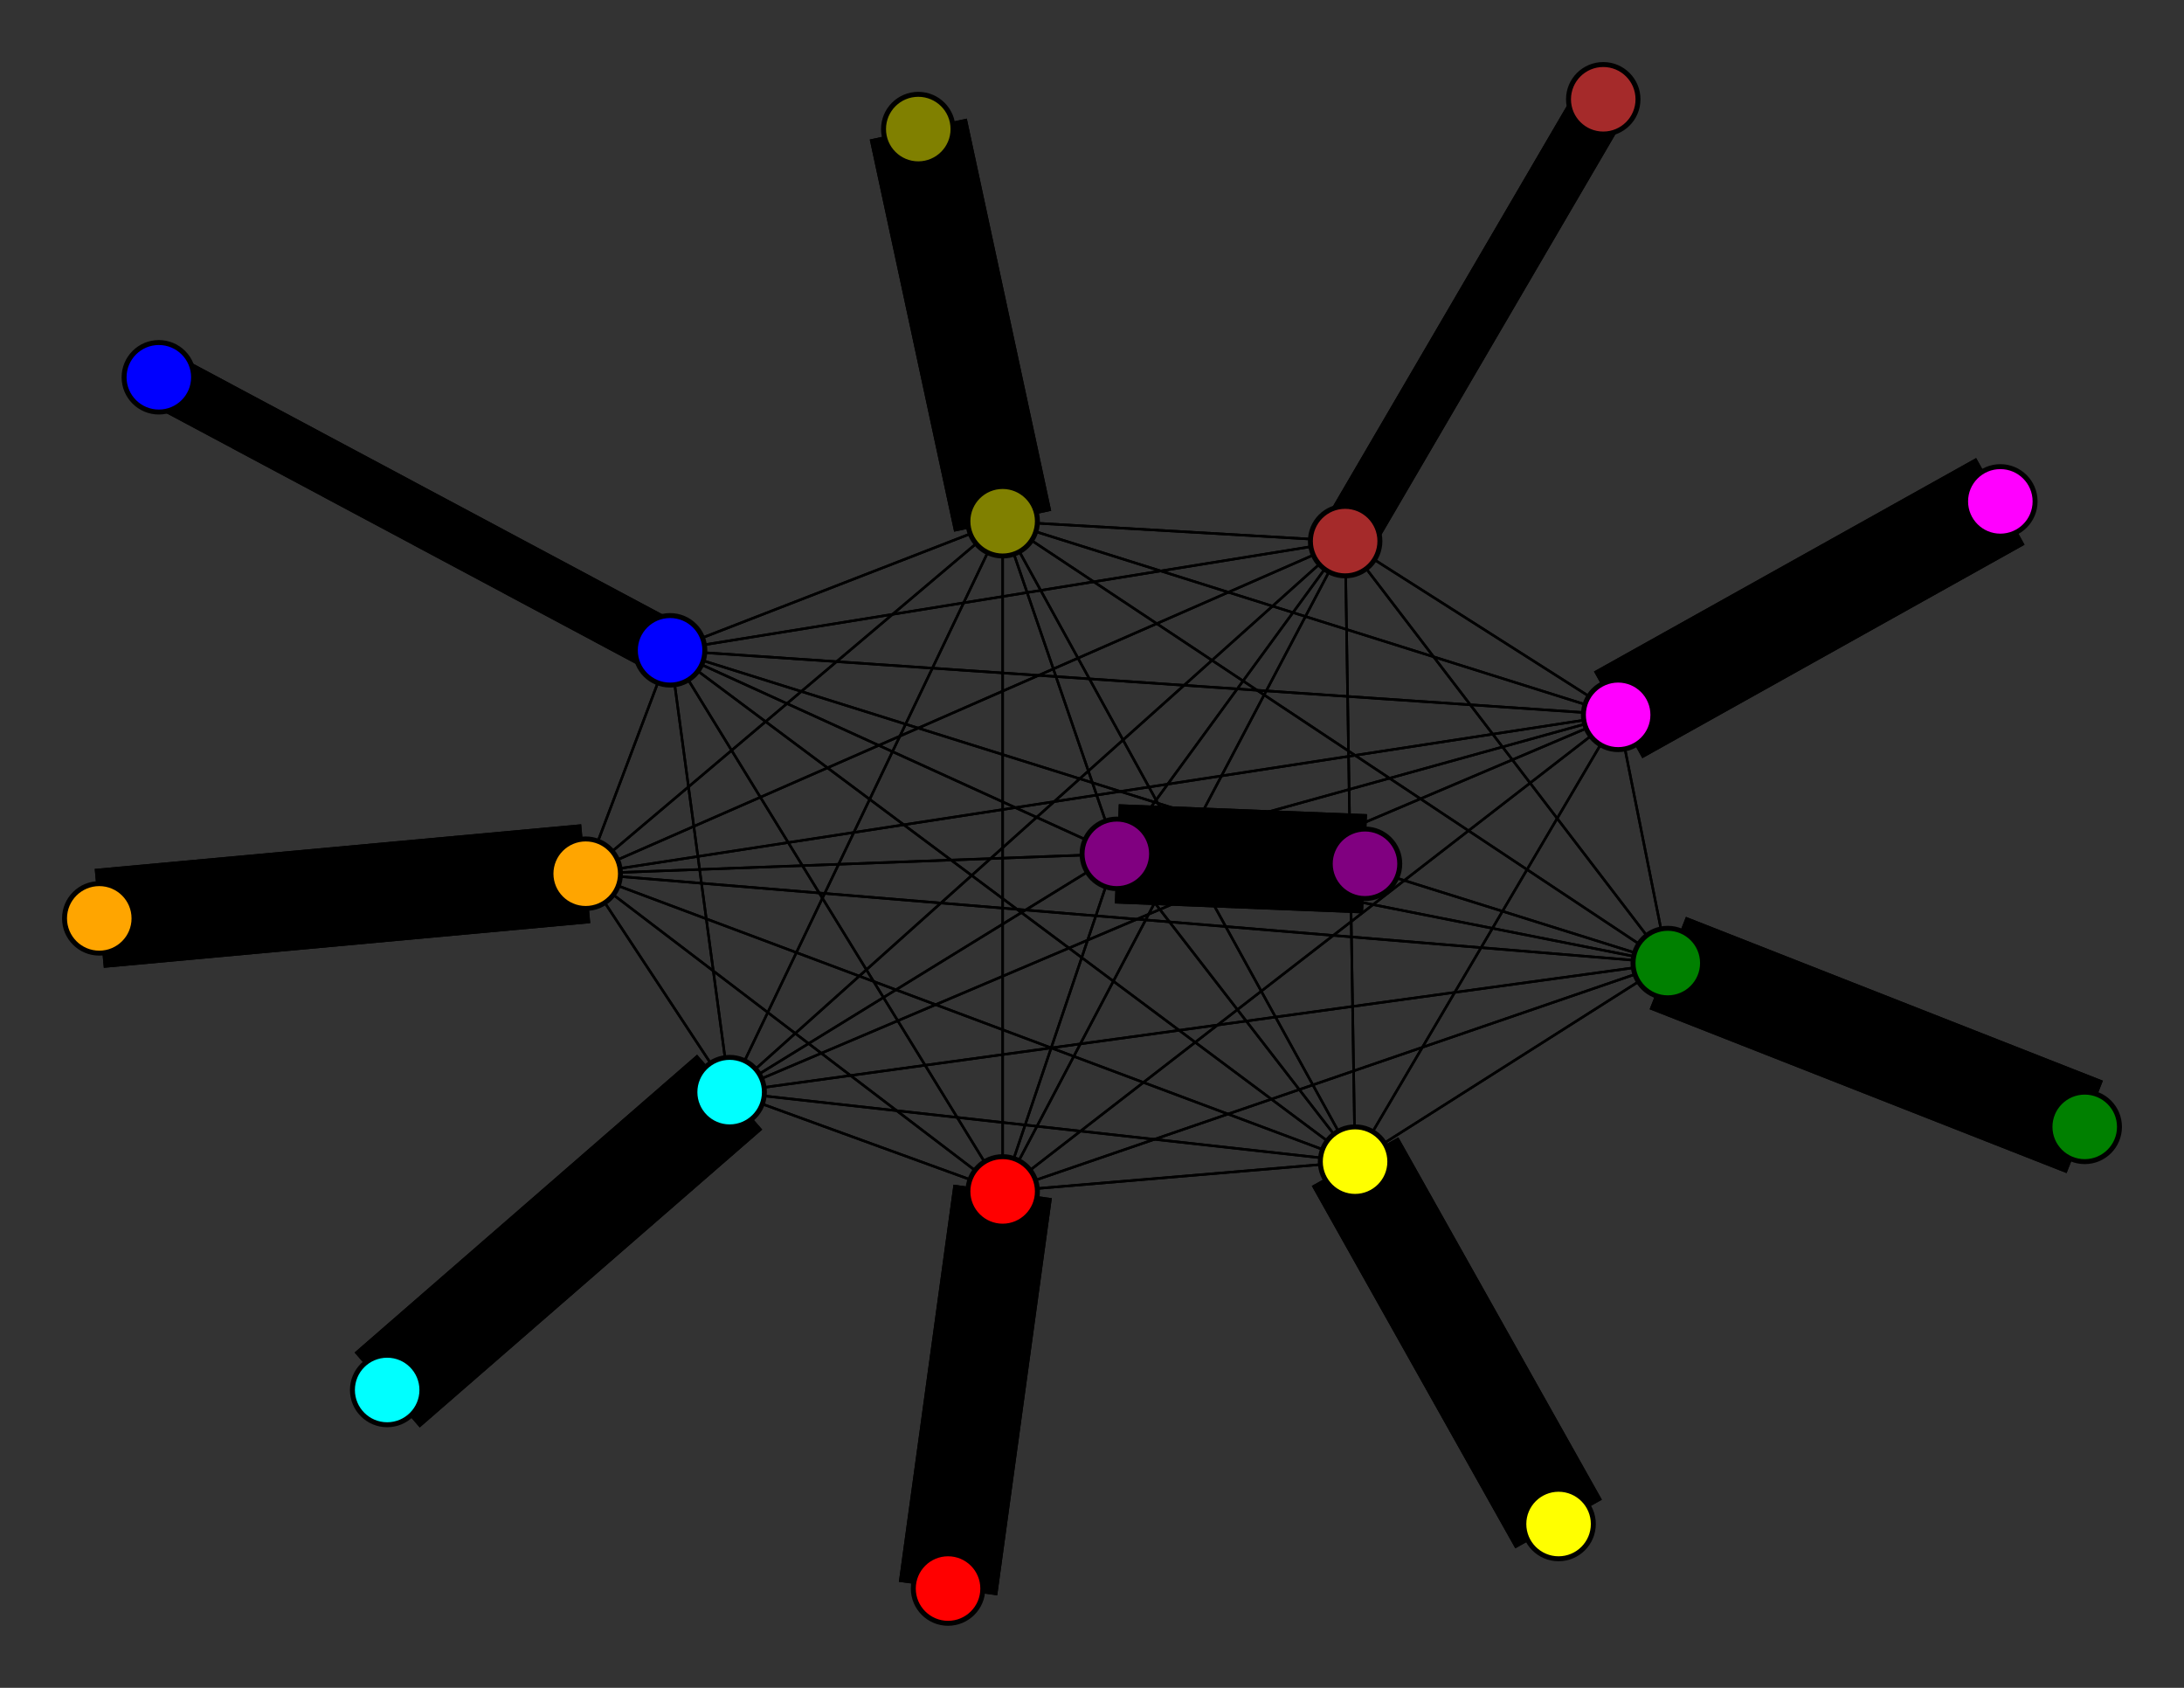 <svg width="440" height="340" xmlns="http://www.w3.org/2000/svg">
<rect width="100%" height="100%" fill="#333333" stroke="none"/>
<path stroke-width="11.333" stroke="black" d="M 32 76 135 131"/>
<path stroke-width="0.5" stroke="black" d="M 202 105 202 240"/>
<path stroke-width="0.5" stroke="black" d="M 202 105 135 131"/>
<path stroke-width="20.0" stroke="black" d="M 185 26 202 105"/>
<path stroke-width="0.5" stroke="black" d="M 326 144 271 109"/>
<path stroke-width="0.5" stroke="black" d="M 326 144 147 220"/>
<path stroke-width="0.5" stroke="black" d="M 326 144 202 105"/>
<path stroke-width="20.0" stroke="black" d="M 326 144 403 101"/>
<path stroke-width="0.5" stroke="black" d="M 326 144 273 234"/>
<path stroke-width="0.5" stroke="black" d="M 326 144 225 172"/>
<path stroke-width="0.5" stroke="black" d="M 326 144 118 176"/>
<path stroke-width="0.5" stroke="black" d="M 326 144 336 194"/>
<path stroke-width="0.5" stroke="black" d="M 326 144 202 240"/>
<path stroke-width="0.5" stroke="black" d="M 326 144 135 131"/>
<path stroke-width="20.0" stroke="black" d="M 403 101 326 144"/>
<path stroke-width="0.5" stroke="black" d="M 273 234 271 109"/>
<path stroke-width="0.5" stroke="black" d="M 273 234 147 220"/>
<path stroke-width="0.5" stroke="black" d="M 273 234 202 105"/>
<path stroke-width="0.5" stroke="black" d="M 273 234 326 144"/>
<path stroke-width="20.0" stroke="black" d="M 273 234 314 307"/>
<path stroke-width="0.5" stroke="black" d="M 273 234 225 172"/>
<path stroke-width="0.5" stroke="black" d="M 273 234 118 176"/>
<path stroke-width="0.5" stroke="black" d="M 273 234 336 194"/>
<path stroke-width="0.5" stroke="black" d="M 273 234 202 240"/>
<path stroke-width="0.5" stroke="black" d="M 202 105 336 194"/>
<path stroke-width="0.5" stroke="black" d="M 202 105 118 176"/>
<path stroke-width="0.5" stroke="black" d="M 202 105 225 172"/>
<path stroke-width="0.5" stroke="black" d="M 202 105 273 234"/>
<path stroke-width="0.5" stroke="black" d="M 271 109 202 105"/>
<path stroke-width="0.5" stroke="black" d="M 271 109 326 144"/>
<path stroke-width="0.5" stroke="black" d="M 271 109 273 234"/>
<path stroke-width="0.5" stroke="black" d="M 271 109 225 172"/>
<path stroke-width="0.5" stroke="black" d="M 271 109 118 176"/>
<path stroke-width="0.5" stroke="black" d="M 271 109 336 194"/>
<path stroke-width="0.5" stroke="black" d="M 271 109 202 240"/>
<path stroke-width="0.5" stroke="black" d="M 271 109 135 131"/>
<path stroke-width="11.333" stroke="black" d="M 323 20 271 109"/>
<path stroke-width="0.5" stroke="black" d="M 147 220 271 109"/>
<path stroke-width="20.0" stroke="black" d="M 147 220 78 280"/>
<path stroke-width="0.5" stroke="black" d="M 273 234 135 131"/>
<path stroke-width="0.5" stroke="black" d="M 147 220 202 105"/>
<path stroke-width="0.5" stroke="black" d="M 147 220 273 234"/>
<path stroke-width="0.5" stroke="black" d="M 147 220 225 172"/>
<path stroke-width="0.5" stroke="black" d="M 147 220 118 176"/>
<path stroke-width="0.5" stroke="black" d="M 147 220 336 194"/>
<path stroke-width="0.5" stroke="black" d="M 147 220 202 240"/>
<path stroke-width="0.5" stroke="black" d="M 147 220 135 131"/>
<path stroke-width="20.0" stroke="black" d="M 78 280 147 220"/>
<path stroke-width="0.5" stroke="black" d="M 202 105 271 109"/>
<path stroke-width="0.5" stroke="black" d="M 202 105 147 220"/>
<path stroke-width="20.0" stroke="black" d="M 202 105 185 26"/>
<path stroke-width="0.5" stroke="black" d="M 202 105 326 144"/>
<path stroke-width="0.5" stroke="black" d="M 147 220 326 144"/>
<path stroke-width="20.0" stroke="black" d="M 314 307 273 234"/>
<path stroke-width="0.5" stroke="black" d="M 225 172 271 109"/>
<path stroke-width="0.5" stroke="black" d="M 225 172 147 220"/>
<path stroke-width="0.5" stroke="black" d="M 336 194 202 240"/>
<path stroke-width="0.5" stroke="black" d="M 336 194 135 131"/>
<path stroke-width="20.0" stroke="black" d="M 420 227 336 194"/>
<path stroke-width="0.5" stroke="black" d="M 202 240 271 109"/>
<path stroke-width="0.5" stroke="black" d="M 202 240 147 220"/>
<path stroke-width="0.5" stroke="black" d="M 202 240 202 105"/>
<path stroke-width="0.5" stroke="black" d="M 202 240 326 144"/>
<path stroke-width="0.5" stroke="black" d="M 202 240 273 234"/>
<path stroke-width="0.5" stroke="black" d="M 202 240 225 172"/>
<path stroke-width="0.5" stroke="black" d="M 202 240 118 176"/>
<path stroke-width="0.5" stroke="black" d="M 202 240 336 194"/>
<path stroke-width="20.0" stroke="black" d="M 336 194 420 227"/>
<path stroke-width="20.0" stroke="black" d="M 202 240 191 320"/>
<path stroke-width="20.0" stroke="black" d="M 191 320 202 240"/>
<path stroke-width="0.5" stroke="black" d="M 135 131 271 109"/>
<path stroke-width="0.5" stroke="black" d="M 135 131 147 220"/>
<path stroke-width="0.5" stroke="black" d="M 135 131 202 105"/>
<path stroke-width="0.5" stroke="black" d="M 135 131 326 144"/>
<path stroke-width="0.5" stroke="black" d="M 135 131 273 234"/>
<path stroke-width="0.5" stroke="black" d="M 135 131 225 172"/>
<path stroke-width="0.5" stroke="black" d="M 135 131 118 176"/>
<path stroke-width="0.5" stroke="black" d="M 135 131 336 194"/>
<path stroke-width="0.5" stroke="black" d="M 135 131 202 240"/>
<path stroke-width="11.333" stroke="black" d="M 135 131 32 76"/>
<path stroke-width="0.5" stroke="black" d="M 202 240 135 131"/>
<path stroke-width="0.5" stroke="black" d="M 271 109 147 220"/>
<path stroke-width="0.5" stroke="black" d="M 336 194 118 176"/>
<path stroke-width="0.5" stroke="black" d="M 336 194 273 234"/>
<path stroke-width="0.5" stroke="black" d="M 225 172 202 105"/>
<path stroke-width="0.5" stroke="black" d="M 225 172 326 144"/>
<path stroke-width="0.5" stroke="black" d="M 225 172 273 234"/>
<path stroke-width="20.0" stroke="black" d="M 225 172 275 174"/>
<path stroke-width="0.5" stroke="black" d="M 225 172 118 176"/>
<path stroke-width="0.5" stroke="black" d="M 225 172 336 194"/>
<path stroke-width="0.5" stroke="black" d="M 225 172 202 240"/>
<path stroke-width="0.5" stroke="black" d="M 225 172 135 131"/>
<path stroke-width="20.0" stroke="black" d="M 275 174 225 172"/>
<path stroke-width="0.5" stroke="black" d="M 118 176 271 109"/>
<path stroke-width="0.5" stroke="black" d="M 118 176 147 220"/>
<path stroke-width="0.5" stroke="black" d="M 336 194 225 172"/>
<path stroke-width="0.5" stroke="black" d="M 118 176 202 105"/>
<path stroke-width="0.5" stroke="black" d="M 118 176 273 234"/>
<path stroke-width="0.5" stroke="black" d="M 118 176 225 172"/>
<path stroke-width="20.0" stroke="black" d="M 118 176 20 185"/>
<path stroke-width="0.5" stroke="black" d="M 118 176 336 194"/>
<path stroke-width="0.5" stroke="black" d="M 118 176 202 240"/>
<path stroke-width="0.5" stroke="black" d="M 118 176 135 131"/>
<path stroke-width="20.0" stroke="black" d="M 20 185 118 176"/>
<path stroke-width="0.5" stroke="black" d="M 336 194 271 109"/>
<path stroke-width="0.5" stroke="black" d="M 336 194 147 220"/>
<path stroke-width="0.5" stroke="black" d="M 336 194 202 105"/>
<path stroke-width="0.5" stroke="black" d="M 336 194 326 144"/>
<path stroke-width="0.5" stroke="black" d="M 118 176 326 144"/>
<path stroke-width="11.333" stroke="black" d="M 271 109 323 20"/>
<circle cx="32" cy="76" r="7.0" style="fill:blue;stroke:black;stroke-width:1.0"/>
<circle cx="135" cy="131" r="7.0" style="fill:blue;stroke:black;stroke-width:1.0"/>
<circle cx="191" cy="320" r="7.0" style="fill:red;stroke:black;stroke-width:1.0"/>
<circle cx="202" cy="240" r="7.0" style="fill:red;stroke:black;stroke-width:1.0"/>
<circle cx="420" cy="227" r="7.0" style="fill:green;stroke:black;stroke-width:1.0"/>
<circle cx="336" cy="194" r="7.0" style="fill:green;stroke:black;stroke-width:1.0"/>
<circle cx="20" cy="185" r="7.0" style="fill:orange;stroke:black;stroke-width:1.0"/>
<circle cx="118" cy="176" r="7.0" style="fill:orange;stroke:black;stroke-width:1.0"/>
<circle cx="275" cy="174" r="7.0" style="fill:purple;stroke:black;stroke-width:1.0"/>
<circle cx="225" cy="172" r="7.0" style="fill:purple;stroke:black;stroke-width:1.0"/>
<circle cx="314" cy="307" r="7.0" style="fill:yellow;stroke:black;stroke-width:1.0"/>
<circle cx="273" cy="234" r="7.0" style="fill:yellow;stroke:black;stroke-width:1.0"/>
<circle cx="403" cy="101" r="7.0" style="fill:fuchsia;stroke:black;stroke-width:1.0"/>
<circle cx="326" cy="144" r="7.0" style="fill:fuchsia;stroke:black;stroke-width:1.0"/>
<circle cx="185" cy="26" r="7.0" style="fill:olive;stroke:black;stroke-width:1.0"/>
<circle cx="202" cy="105" r="7.0" style="fill:olive;stroke:black;stroke-width:1.0"/>
<circle cx="78" cy="280" r="7.0" style="fill:aqua;stroke:black;stroke-width:1.0"/>
<circle cx="147" cy="220" r="7.0" style="fill:aqua;stroke:black;stroke-width:1.0"/>
<circle cx="323" cy="20" r="7.0" style="fill:brown;stroke:black;stroke-width:1.0"/>
<circle cx="271" cy="109" r="7.0" style="fill:brown;stroke:black;stroke-width:1.0"/>
</svg>
